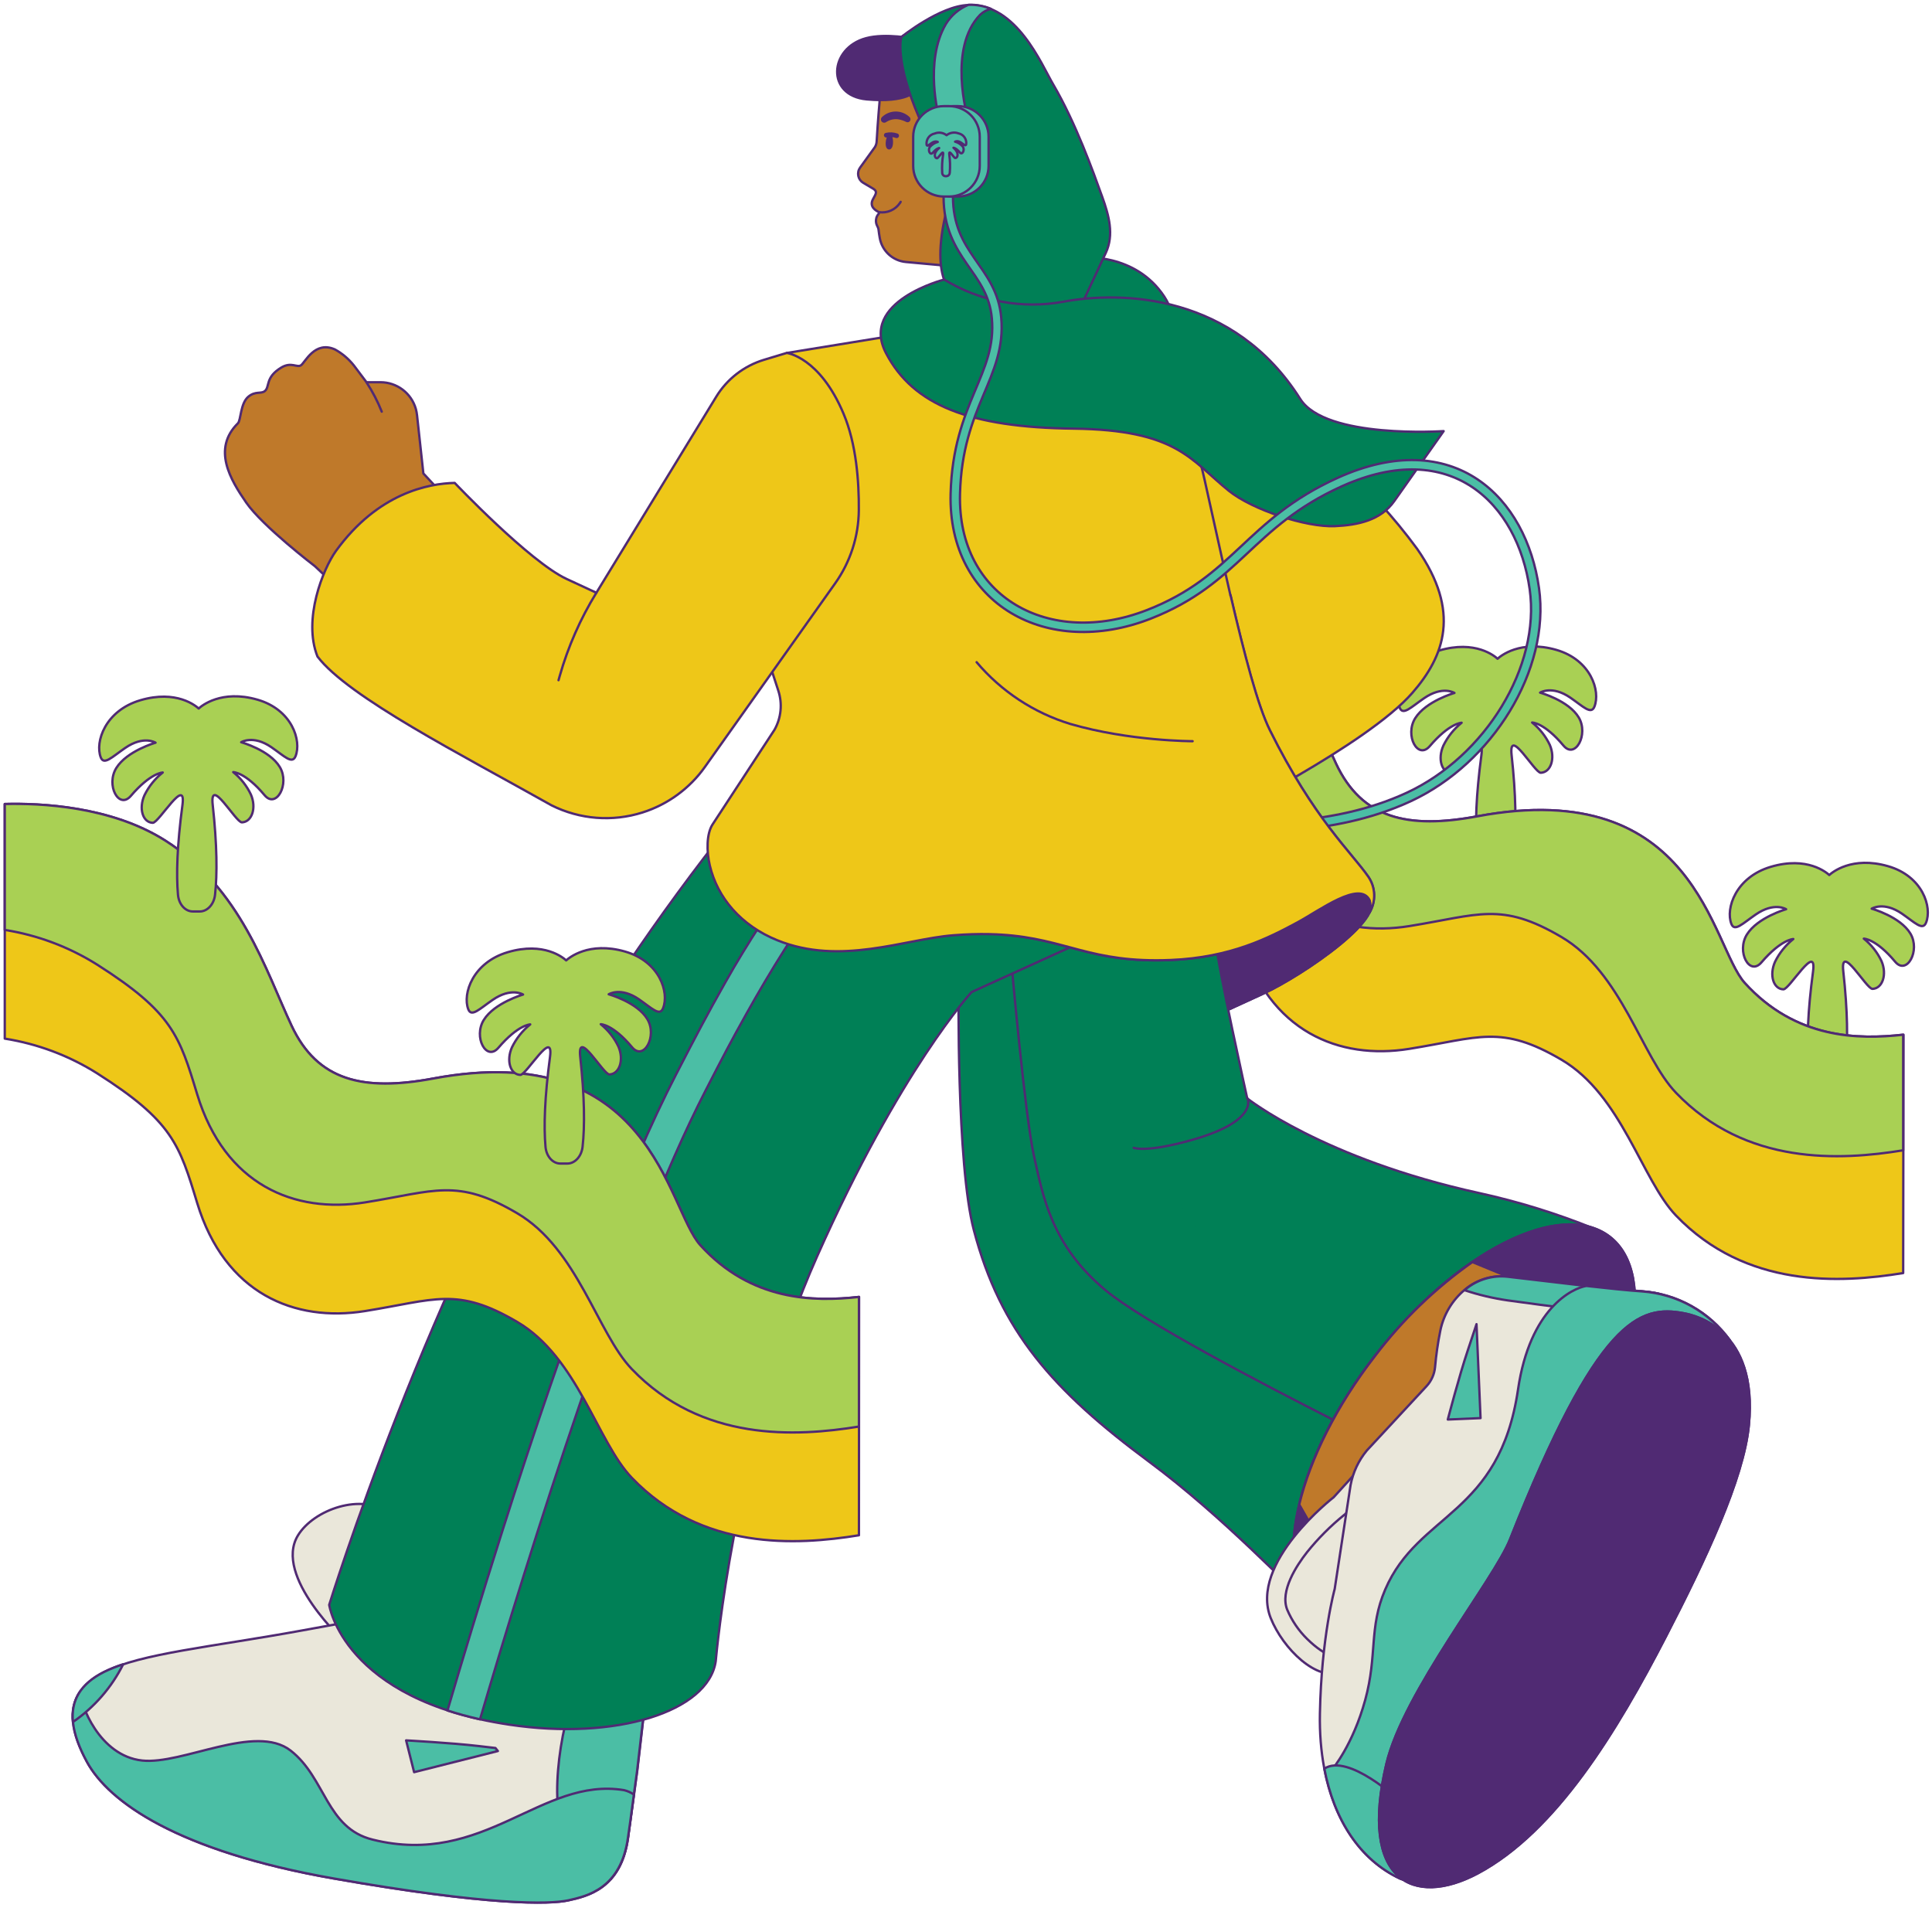 <svg width="405" height="400" viewBox="0 0 405 400" fill="none" xmlns="http://www.w3.org/2000/svg">
<path d="M326.237 136.231C318.655 134.061 314.497 137.572 313.93 138.098C313.379 137.58 309.301 134.109 301.678 136.375C294.359 138.537 292.148 145.088 293.41 148.344C294.072 150.059 295.74 148.288 298.51 146.381C302.429 143.676 304.895 145.264 304.895 145.264C304.895 145.264 298.909 146.971 296.666 150.562C294.423 154.152 297.193 159.339 299.707 156.426C303.857 151.559 306.395 151.511 306.395 151.511C304.788 152.81 303.484 154.444 302.572 156.299C301.311 159.1 302.213 162.036 304.32 162.1C305.605 162.1 311.352 152.166 310.538 158.333C309.404 166.831 309.221 172.935 309.596 177.164C309.772 179.183 311.12 180.683 312.725 180.675H314.177C315.774 180.675 317.162 179.151 317.37 177.124C317.841 172.895 317.801 166.751 316.875 158.302C316.205 152.142 321.72 162.052 322.997 161.996C325.112 161.908 326.078 158.964 324.889 156.171C324.022 154.342 322.753 152.733 321.177 151.463C321.177 151.463 323.707 151.463 327.754 156.307C330.196 159.219 333.078 153.969 330.947 150.402C328.815 146.836 322.845 145.2 322.845 145.2C322.845 145.2 325.328 143.604 329.175 146.245C331.896 148.12 333.525 149.868 334.227 148.152C335.552 144.865 333.501 138.33 326.237 136.231Z" fill="#A9D054" stroke="#502A73" stroke-width="0.49" stroke-linecap="round" stroke-linejoin="round"/>
<path d="M395.764 181.577C388.19 179.406 384.031 182.917 383.465 183.436C382.906 182.925 378.835 179.446 371.205 181.712C363.886 183.875 361.683 190.434 362.944 193.681C363.607 195.389 365.275 193.625 368.036 191.718C371.955 189.013 374.422 190.601 374.422 190.601C374.422 190.601 368.436 192.309 366.201 195.899C363.966 199.49 366.72 204.676 369.234 201.764C373.392 196.897 375.93 196.849 375.93 196.849C374.323 198.132 373.018 199.753 372.107 201.596C370.838 204.397 371.74 207.341 373.855 207.397C375.132 207.397 380.887 197.463 380.065 203.639C378.931 212.137 378.748 218.241 379.123 222.47C379.306 224.489 380.655 225.989 382.259 225.981H383.704C385.3 225.981 386.697 224.457 386.897 222.43C387.376 218.201 387.336 212.097 386.402 203.607C385.731 197.447 391.247 207.349 392.532 207.302C394.639 207.214 395.612 204.27 394.415 201.477C393.549 199.648 392.28 198.039 390.704 196.769C390.704 196.769 393.242 196.769 397.281 201.612C399.723 204.525 402.612 199.275 400.473 195.708C398.334 192.141 392.356 190.489 392.356 190.489C392.356 190.489 394.838 188.894 398.693 191.527C401.415 193.41 403.043 195.157 403.746 193.434C405.079 190.178 403.035 183.651 395.764 181.577Z" fill="#A9D054" stroke="#502A73" stroke-width="0.49" stroke-linecap="round" stroke-linejoin="round"/>
<path d="M399.021 216.908C389.539 217.97 376.377 217.802 365.73 206.049C358.73 198.333 355.577 162.554 309.756 171.116C295.102 173.861 285.492 171.643 280.049 160.057C274.605 148.471 269.425 131.332 253.622 121.27C242.24 114.033 227.371 113.379 219.932 113.578V162.762C226.809 163.845 233.395 166.316 239.287 170.023C255.09 180.077 256.551 184.968 260.278 197.224C266.065 216.286 280.743 222.231 295.397 219.877C310.051 217.523 314.656 214.706 327.323 222.151C339.989 229.595 344.124 247.285 351.331 254.809C366.009 270.114 385.747 269.012 398.957 266.874L399.021 216.908Z" fill="#EEC718" stroke="#502A73" stroke-width="0.49" stroke-linecap="round" stroke-linejoin="round"/>
<path d="M365.73 206.049C358.73 198.333 355.577 162.554 309.756 171.116C295.102 173.861 285.492 171.643 280.049 160.057C274.605 148.471 269.425 131.332 253.622 121.27C242.24 114.033 227.371 113.379 219.932 113.578V137.029C226.81 138.116 233.395 140.589 239.287 144.298C255.09 154.344 256.551 159.243 260.278 171.491C266.065 190.553 280.743 196.498 295.397 194.144C310.051 191.79 314.656 188.973 327.323 196.426C339.99 203.878 344.124 221.56 351.331 229.077C366.009 244.381 385.747 243.288 398.957 241.141V216.908C389.539 217.97 376.377 217.802 365.73 206.049Z" fill="#A9D054" stroke="#502A73" stroke-width="0.49" stroke-linecap="round" stroke-linejoin="round"/>
<path d="M297.081 115.07C294.637 111.74 292.015 108.544 289.227 105.495C276.01 90.678 254.588 70.387 254.588 70.387L231.609 77.895V85.164C235.719 98.976 241.123 117.384 240.852 117.815C240.421 118.509 251.818 140.955 251.818 140.955L255.617 171.491C255.617 171.491 286.537 156.155 296.043 145.279C302.82 137.532 306.236 128.196 297.081 115.07Z" fill="#EEC718" stroke="#502A73" stroke-width="0.49" stroke-linecap="round" stroke-linejoin="round"/>
<path d="M72.434 344.367C72.434 344.367 57.214 330.46 62.457 321.874C65.786 316.416 75.922 312.882 81.493 317.206C90.273 324.037 75.18 347.878 75.18 347.878L72.434 344.367Z" fill="#EAE7DA" stroke="#502A73" stroke-width="0.49" stroke-linecap="round" stroke-linejoin="round"/>
<path d="M99.667 338.79C96.059 335.726 82.674 338.264 63.367 341.79C44.06 345.317 29.686 346.578 21.864 350.496C14.042 354.413 13.635 360.869 18.224 369.319C22.813 377.768 37.308 388.062 69.936 393.791C102.564 399.52 115.263 399.232 119.166 398.371C123.069 397.509 130.172 395.977 131.665 385.277C131.968 383.13 133.588 371.226 133.588 371.226L136.51 345.979C133.054 342.086 120.108 353.416 116.987 351.717C112.637 349.371 101.024 339.931 99.667 338.79Z" fill="#EAE7DA" stroke="#502A73" stroke-width="0.49" stroke-linecap="round" stroke-linejoin="round"/>
<path d="M135.033 345.214C130.843 344.487 125.886 350.895 122.023 351.381C117.49 359.903 114.984 377.928 118.368 384.607C120.398 388.748 123.827 392.038 128.049 393.894C129.725 392.011 131.074 389.29 131.633 385.277C131.936 383.131 133.556 371.226 133.556 371.226L136.47 346.075L135.033 345.214Z" fill="#4BBEA5" stroke="#502A73" stroke-width="0.49" stroke-linecap="round" stroke-linejoin="round"/>
<path d="M119.134 398.371C123.029 397.501 130.14 395.977 131.633 385.277C131.808 384.064 132.431 379.731 132.878 376.196C132.25 375.76 131.547 375.446 130.803 375.271C113.467 372.43 101.519 391.476 78.125 385.644C68.372 383.25 68.308 372.726 60.917 366.973C53.526 361.22 38.226 369.981 29.789 369.063C20.77 368.074 16.771 357.15 16.803 354.589C14.201 358.371 14.96 363.326 18.208 369.31C22.805 377.776 37.292 388.053 69.92 393.783C102.548 399.512 115.231 399.232 119.134 398.371Z" fill="#4BBEA5" stroke="#502A73" stroke-width="0.49" stroke-linecap="round" stroke-linejoin="round"/>
<path d="M103.857 366.438L100.298 366.023C94.647 365.361 85.133 364.842 85.133 364.842L86.809 371.505L104.368 367.076L103.857 366.438Z" fill="#4BBEA5" stroke="#502A73" stroke-width="0.49" stroke-linecap="round" stroke-linejoin="round"/>
<path d="M25.822 348.884C24.456 349.319 23.122 349.852 21.832 350.48C16.795 353.009 14.84 356.552 15.287 360.988C19.767 357.91 23.392 353.745 25.822 348.884Z" fill="#4BBEA5" stroke="#502A73" stroke-width="0.49" stroke-linecap="round" stroke-linejoin="round"/>
<path d="M245.425 201.245C245.425 201.245 280.088 184.362 286.306 187.816C292.524 191.271 273.065 204.525 264.756 208.323L256.471 212.121H242.32L245.425 201.245Z" fill="#502A73" stroke="#502A73" stroke-width="0.49" stroke-linecap="round" stroke-linejoin="round"/>
<path d="M245.425 201.245C245.425 201.245 280.088 184.362 286.306 187.816C292.524 191.271 273.065 204.525 264.756 208.323L256.471 212.121H242.32L245.425 201.245Z" stroke="#502A73" stroke-width="0.49" stroke-linecap="round" stroke-linejoin="round"/>
<path d="M258.387 176.207C258.326 180.114 257.79 183.999 256.79 187.777C255.234 193.131 254.548 192.955 254.891 197.615C255.234 202.275 261.452 230.258 261.452 230.258C261.452 230.258 277.343 242.944 310.139 250.118C318.314 251.914 326.323 254.394 334.083 257.53L273.911 335.623C273.911 335.623 276.632 338.455 275.244 337.218C270.702 333.173 256.312 317.861 240.859 306.403C220.818 291.554 209.732 279.122 204.145 257.873C200.481 244.093 200.952 206.679 200.952 206.679L184.071 197.36L169.162 188.479L167.087 160.663" fill="#008056"/>
<path d="M258.387 176.207C258.326 180.114 257.79 183.999 256.79 187.777C255.234 193.131 254.548 192.955 254.891 197.615C255.234 202.275 261.452 230.258 261.452 230.258C261.452 230.258 277.343 242.944 310.139 250.118C318.314 251.914 326.323 254.394 334.083 257.53L273.911 335.623C273.911 335.623 276.632 338.455 275.244 337.218C270.702 333.173 256.312 317.861 240.859 306.403C220.818 291.554 209.732 279.122 204.145 257.873C200.481 244.093 200.952 206.679 200.952 206.679L184.071 197.36L169.162 188.479L167.087 160.663" stroke="#502A73" stroke-width="0.49" stroke-linecap="round" stroke-linejoin="round"/>
<path d="M212.086 202.458C212.086 202.458 214.856 233.888 216.755 242.354C218.655 250.82 220.379 261.001 231.785 270.505C239.67 277.071 264.748 290.165 279.458 297.634" fill="#008056"/>
<path d="M212.086 202.458C212.086 202.458 214.856 233.888 216.755 242.354C218.655 250.82 220.379 261.001 231.785 270.505C239.67 277.071 264.748 290.165 279.458 297.634" stroke="#502A73" stroke-width="0.49" stroke-linecap="round" stroke-linejoin="round"/>
<path d="M165.315 157.982C148.996 176.897 134.208 197.078 121.089 218.337C89.914 268.853 69.01 336.428 69.01 336.428C69.01 336.428 71.868 356.312 106.723 361.539C129.071 364.898 148.49 358.842 150.038 348.229C150.078 347.918 150.11 347.615 150.126 347.304C150.772 340.673 155.354 299.269 171.277 263.403C188.637 224.305 203.666 207.972 203.666 207.972L233.333 194.479" fill="#008056"/>
<path d="M165.315 157.982C148.996 176.897 134.208 197.078 121.089 218.337C89.914 268.853 69.01 336.428 69.01 336.428C69.01 336.428 71.868 356.312 106.723 361.539C129.071 364.898 148.49 358.842 150.038 348.229C150.078 347.918 150.11 347.615 150.126 347.304C150.772 340.673 155.354 299.269 171.277 263.403C188.637 224.305 203.666 207.972 203.666 207.972L233.333 194.479" stroke="#502A73" stroke-width="0.49" stroke-linecap="round" stroke-linejoin="round"/>
<path d="M105.238 321.156C100.761 335.239 96.826 348.285 93.801 358.571C95.892 359.257 98.167 359.876 100.625 360.43C110.634 326.454 130.627 262.142 147.947 228.542C151.698 221.265 153.055 218.624 156.575 212.336C166.153 195.181 180.033 174.435 191.446 167.773L182.898 164.581C173.44 173.43 161.46 189.229 152.089 205.857C148.203 212.743 145.976 216.98 141.666 225.342C131.394 245.25 119.134 277.462 105.238 321.156Z" fill="#4BBEA5" stroke="#502A73" stroke-width="0.49" stroke-linecap="round" stroke-linejoin="round"/>
<path d="M239.04 70.347C239.04 70.347 247.819 79.499 252.512 100.564C257.206 121.629 262.09 144.968 266.161 153.059C275.387 171.635 283.329 178.752 286.833 183.827C287.572 184.918 287.988 186.195 288.034 187.512C288.079 188.829 287.751 190.132 287.088 191.271C287.31 190.443 287.31 189.571 287.088 188.742C285.069 184.473 276.632 190.849 271.923 193.378C265.953 196.57 258.004 200.727 245.393 201.245C224.833 202.091 222.079 194.335 199.795 196.067C189.626 196.865 176.17 202.498 162.912 197.096C155.354 194.024 150.389 188.223 148.793 181.425C148.099 178.489 148.091 174.786 149.376 172.824L162.354 152.987C163.05 151.749 163.48 150.38 163.617 148.966C163.755 147.553 163.596 146.126 163.152 144.777L154.699 118.845L164.932 73.994L187.192 70.371L239.04 70.347Z" fill="#EEC718" stroke="#502A73" stroke-width="0.49" stroke-linecap="round" stroke-linejoin="round"/>
<path d="M200.96 67.179L219.317 58.849C219.126 57.006 218.208 48.388 217.953 46.083C216.747 35.175 215 20.453 213.874 15.921C211.679 7.056 210.338 4.75 204.48 3.41C199.523 2.277 192.667 5.301 187.384 8.724C184.191 10.775 184.375 21.419 184.375 21.419C184.375 21.419 184.047 24.97 183.776 29.613C183.754 30.179 183.543 30.721 183.177 31.153L180.296 35.143C180.116 35.392 179.99 35.676 179.927 35.977C179.864 36.278 179.864 36.589 179.928 36.889C179.992 37.19 180.118 37.474 180.298 37.723C180.478 37.972 180.709 38.18 180.974 38.335L183.082 39.579C183.92 40.13 183.68 40.553 183.026 41.718C182.1 43.354 183.704 44.183 184.071 44.375C184.726 44.718 183.752 44.814 183.64 46.066C183.544 47.144 184.087 47.471 184.159 48.101C184.231 48.731 184.335 49.362 184.414 49.833C184.637 51.169 185.297 52.394 186.291 53.315C187.284 54.237 188.556 54.802 189.906 54.923L197.321 55.602L200.058 67.65L200.96 67.179Z" fill="#BF792A" stroke="#502A73" stroke-width="0.49" stroke-linecap="round" stroke-linejoin="round"/>
<path d="M191.654 8.134C191.654 8.134 185.715 6.889 181.557 8.006C173.791 10.072 173.121 20.047 181.669 20.828C190.217 21.61 191.989 19.009 191.989 19.009" fill="#502A73"/>
<path d="M191.654 8.134C191.654 8.134 185.715 6.889 181.557 8.006C173.791 10.072 173.121 20.047 181.669 20.828C190.217 21.61 191.989 19.009 191.989 19.009" stroke="#502A73" stroke-width="0.49" stroke-linecap="round" stroke-linejoin="round"/>
<path d="M184.223 44.471C185.07 44.606 185.938 44.496 186.724 44.154C187.51 43.811 188.182 43.252 188.661 42.54L188.804 42.316" stroke="#502A73" stroke-width="0.49" stroke-linecap="round" stroke-linejoin="round"/>
<path d="M214.106 22.249H213.004C209.456 22.249 206.579 25.125 206.579 28.672V34.776C206.579 38.324 209.456 41.199 213.004 41.199H214.106C217.654 41.199 220.531 38.324 220.531 34.776V28.672C220.531 25.125 217.654 22.249 214.106 22.249Z" fill="#EEC718" stroke="#502A73" stroke-width="0.49" stroke-linecap="round" stroke-linejoin="round"/>
<path d="M212.254 22.249H211.152C207.604 22.249 204.727 25.125 204.727 28.672V34.776C204.727 38.324 207.604 41.199 211.152 41.199H212.254C215.802 41.199 218.679 38.324 218.679 34.776V28.672C218.679 25.125 215.802 22.249 212.254 22.249Z" fill="#EEC718" stroke="#502A73" stroke-width="0.49" stroke-linecap="round" stroke-linejoin="round"/>
<path d="M226.948 53.982C226.948 53.982 237.954 52.945 244.044 62.145C250.134 71.345 237.18 75.095 236.534 74.967C235.887 74.839 212.956 70.818 212.956 70.818L214.8 62.4" fill="#008056"/>
<path d="M226.948 53.982C226.948 53.982 237.954 52.945 244.044 62.145C250.134 71.345 237.18 75.095 236.534 74.967C235.887 74.839 212.956 70.818 212.956 70.818L214.8 62.4" stroke="#502A73" stroke-width="0.49" stroke-linecap="round" stroke-linejoin="round"/>
<path d="M205.15 2.979C210.977 4.455 212.27 6.785 214.265 15.69C214.983 18.881 215.861 27.14 216.707 35.55C216.733 35.814 216.703 36.08 216.621 36.332C216.539 36.584 216.406 36.817 216.23 37.015C216.054 37.214 215.839 37.374 215.598 37.485C215.358 37.597 215.097 37.658 214.832 37.664H214.728C212.874 37.697 211.056 37.146 209.532 36.089C208.008 35.033 206.855 33.524 206.236 31.776C205.972 31.026 205.821 30.515 205.821 30.515C205.821 30.515 203.554 26.901 201.83 26.222C200.848 25.847 199.946 26.941 199.882 28.385C199.699 33.076 198.909 34.864 196.267 33.707C193.625 32.55 194.527 29.007 194.527 29.007C194.527 29.007 196.554 26.805 196.275 25.991C195.628 25.15 194.849 24.42 193.968 23.829C193.371 23.364 192.888 22.77 192.555 22.091C192.222 21.413 192.047 20.667 192.045 19.911C192.066 19.604 192.049 19.296 191.997 18.993" fill="#502A73"/>
<path d="M205.15 2.979C210.977 4.455 212.27 6.785 214.265 15.69C214.983 18.881 215.861 27.14 216.707 35.55C216.733 35.814 216.703 36.08 216.621 36.332C216.539 36.584 216.406 36.817 216.23 37.015C216.054 37.214 215.839 37.374 215.598 37.485C215.358 37.597 215.097 37.658 214.832 37.664H214.728C212.874 37.697 211.056 37.146 209.532 36.089C208.008 35.033 206.855 33.524 206.236 31.776C205.972 31.026 205.821 30.515 205.821 30.515C205.821 30.515 203.554 26.901 201.83 26.222C200.848 25.847 199.946 26.941 199.882 28.385C199.699 33.076 198.909 34.864 196.267 33.707C193.625 32.55 194.527 29.007 194.527 29.007C194.527 29.007 196.554 26.805 196.275 25.991C195.628 25.15 194.849 24.42 193.968 23.829C193.371 23.364 192.888 22.77 192.555 22.091C192.222 21.413 192.047 20.667 192.045 19.911C192.066 19.604 192.049 19.296 191.997 18.993" stroke="#502A73" stroke-width="0.49" stroke-linecap="round" stroke-linejoin="round"/>
<path d="M188.94 7.766C188.94 7.766 187.432 12.514 192.739 24.818C195.509 31.201 201.008 35.295 199.396 40.593C193.968 58.418 199.986 61.666 199.986 61.666L224.617 68.4L231.801 53.008C233.572 49.21 232.463 45.173 231.042 41.231C229.159 36.021 225.527 25.783 220.738 17.629C218.344 13.567 213.092 0.657 202.987 1.048C197.017 1.24 188.94 7.766 188.94 7.766Z" fill="#008056" stroke="#502A73" stroke-width="0.49" stroke-linecap="round" stroke-linejoin="round"/>
<path d="M197.927 58.602C197.927 58.602 180.049 63.174 185.747 74.057C191.446 84.941 203.235 89.601 225 89.856C246.766 90.112 249.575 96.423 257.605 102.894C262.505 106.844 273.759 110.578 279.849 110.299C284.702 110.075 289.427 109.054 292.252 105.08L302.628 90.375C302.628 90.375 277.886 92.066 272.57 83.64C258.666 61.626 235.265 60.932 222.821 63.262C214.232 64.828 205.367 63.168 197.927 58.602Z" fill="#008056" stroke="#502A73" stroke-width="0.49" stroke-linecap="round" stroke-linejoin="round"/>
<path d="M198.262 5.062C193.657 12.953 196.826 24.555 196.826 24.555H202.828C202.828 24.555 198.645 10.073 205.486 3.075C206.116 2.483 206.889 2.063 207.728 1.854C206.236 1.234 204.626 0.946 203.011 1.008C201.032 1.812 199.366 3.234 198.262 5.062Z" fill="#4BBEA5" stroke="#502A73" stroke-width="0.49" stroke-linecap="round" stroke-linejoin="round"/>
<path d="M185.787 28.337C186.51 28.164 187.267 28.206 187.966 28.456" stroke="#502A73" stroke-width="0.98" stroke-linecap="round" stroke-linejoin="round"/>
<path d="M186.107 28.321C185.843 28.814 185.693 29.359 185.668 29.917C185.612 30.85 185.931 31.313 186.354 31.337C186.777 31.361 187.152 30.938 187.2 30.005C187.236 29.445 187.148 28.884 186.945 28.361L186.107 28.321Z" fill="#502A73"/>
<path d="M184.718 25.321C184.759 25.411 184.819 25.491 184.895 25.556C184.97 25.621 185.058 25.669 185.153 25.697C185.249 25.725 185.349 25.732 185.447 25.718C185.546 25.704 185.64 25.669 185.723 25.616C186.125 25.343 186.576 25.153 187.052 25.056C187.527 24.959 188.017 24.956 188.493 25.049C189.003 25.153 189.497 25.325 189.962 25.56C190.055 25.609 190.16 25.634 190.266 25.631C190.372 25.628 190.475 25.598 190.566 25.543C190.657 25.489 190.732 25.412 190.784 25.319C190.836 25.227 190.863 25.123 190.863 25.017C190.866 24.926 190.848 24.835 190.813 24.752C190.777 24.668 190.723 24.592 190.656 24.531C189.882 23.789 188.851 23.375 187.779 23.375C186.706 23.375 185.675 23.789 184.901 24.531C184.792 24.626 184.715 24.754 184.682 24.896C184.649 25.038 184.662 25.186 184.718 25.321Z" fill="#502A73"/>
<path d="M260.494 173.007C260.494 173.007 278.636 174.818 295.349 167.055C312.062 159.291 323.995 140.141 321.64 123.401C319.038 104.881 304.504 90.375 280.839 101.059C261.683 109.74 259.377 121.526 240.852 128.779C219.765 137.029 199.691 125.93 200.258 103.533C200.737 84.758 210.003 78.797 208.902 66.645C207.968 56.272 198.781 53.83 198.781 41.175V33.994" stroke="#502A73" stroke-width="2.46" stroke-linecap="round" stroke-linejoin="round"/>
<path d="M260.494 173.007C260.494 173.007 278.636 174.818 295.349 167.055C312.062 159.291 323.995 140.141 321.64 123.401C319.038 104.881 304.504 90.375 280.839 101.059C261.683 109.74 259.377 121.526 240.852 128.779C219.765 137.029 199.691 125.93 200.258 103.533C200.737 84.758 210.003 78.797 208.902 66.645C207.968 56.272 198.781 53.83 198.781 41.175V33.994" stroke="#4BBEA5" stroke-width="1.48" stroke-linecap="round" stroke-linejoin="round"/>
<path d="M200.808 22.249H199.707C196.159 22.249 193.282 25.125 193.282 28.672V34.776C193.282 38.324 196.159 41.199 199.707 41.199H200.808C204.357 41.199 207.234 38.324 207.234 34.776V28.672C207.234 25.125 204.357 22.249 200.808 22.249Z" fill="#4BBEA5" stroke="#502A73" stroke-width="0.49" stroke-linecap="round" stroke-linejoin="round"/>
<path d="M198.957 22.249H197.855C194.307 22.249 191.43 25.125 191.43 28.672V34.776C191.43 38.324 194.307 41.199 197.855 41.199H198.957C202.505 41.199 205.382 38.324 205.382 34.776V28.672C205.382 25.125 202.505 22.249 198.957 22.249Z" fill="#4BBEA5" stroke="#502A73" stroke-width="0.49" stroke-linecap="round" stroke-linejoin="round"/>
<path d="M200.928 27.962C200.513 27.804 200.064 27.757 199.625 27.824C199.186 27.891 198.771 28.07 198.422 28.345C198.075 28.071 197.662 27.895 197.224 27.833C196.787 27.771 196.341 27.827 195.932 27.994C195.395 28.097 194.92 28.404 194.606 28.851C194.292 29.297 194.163 29.848 194.248 30.387C194.383 30.731 194.719 30.387 195.285 29.988C196.083 29.438 196.578 29.757 196.578 29.757C195.924 29.941 195.341 30.316 194.902 30.834C194.447 31.568 195.014 32.63 195.525 32.031C196.371 31.042 196.881 31.034 196.881 31.034C196.546 31.291 196.273 31.621 196.083 31.999C195.828 32.566 196.012 33.164 196.435 33.18C196.698 33.18 197.871 31.154 197.704 32.382C197.502 33.648 197.438 34.932 197.512 36.212C197.509 36.39 197.573 36.563 197.691 36.696C197.81 36.829 197.973 36.912 198.151 36.93H198.446C198.624 36.907 198.788 36.822 198.908 36.688C199.028 36.555 199.096 36.384 199.1 36.204C199.202 34.928 199.167 33.644 198.997 32.374C198.861 31.122 199.986 33.172 200.242 33.124C200.673 33.124 200.872 32.51 200.625 31.943C200.453 31.568 200.196 31.238 199.875 30.978C199.875 30.978 200.385 30.978 201.215 31.967C201.71 32.558 202.293 31.489 201.854 30.762C201.431 30.245 200.855 29.874 200.21 29.701C200.21 29.701 200.713 29.374 201.495 29.917C202.054 30.3 202.381 30.659 202.524 30.308C202.618 29.786 202.504 29.247 202.205 28.809C201.907 28.37 201.448 28.066 200.928 27.962Z" fill="#4BBEA5" stroke="#502A73" stroke-width="0.49" stroke-linecap="round" stroke-linejoin="round"/>
<path d="M209.891 195.931C223.611 196.777 228.448 201.94 245.425 201.246C258.036 200.727 265.985 196.586 271.955 193.378C276.656 190.849 285.093 184.473 287.12 188.742C287.342 189.571 287.342 190.443 287.12 191.272C287.783 190.133 288.111 188.829 288.066 187.512C288.02 186.195 287.604 184.918 286.865 183.827C283.361 178.752 275.419 171.635 266.193 153.059C263.702 148.064 260.869 137.269 257.956 124.773" fill="#EEC718"/>
<path d="M209.891 195.931C223.611 196.777 228.448 201.94 245.425 201.246C258.036 200.727 265.985 196.586 271.955 193.378C276.656 190.849 285.093 184.473 287.12 188.742C287.342 189.571 287.342 190.443 287.12 191.272C287.783 190.133 288.111 188.829 288.066 187.512C288.02 186.195 287.604 184.918 286.865 183.827C283.361 178.752 275.419 171.635 266.193 153.059C263.702 148.064 260.869 137.269 257.956 124.773" stroke="#502A73" stroke-width="0.49" stroke-linecap="round" stroke-linejoin="round"/>
<path d="M97.001 108.121L88.748 99.248L87.424 87.072C87.375 86.613 87.289 86.16 87.168 85.715C86.709 84.109 85.74 82.695 84.407 81.687C83.073 80.68 81.448 80.133 79.777 80.13H76.832L74.198 76.635C73.107 75.252 71.75 74.102 70.207 73.252C65.993 71.369 63.966 75.965 63.112 76.563C62.258 77.161 61.077 75.765 58.938 77.066C55.545 79.124 56.607 81.095 55.506 81.989C54.707 82.627 53.558 81.925 52.066 83.154C50.373 84.558 50.525 88.077 49.871 88.739C44.427 94.117 48.314 100.596 51.635 105.384C55.083 110.347 66.001 118.685 66.001 118.685C66.001 118.685 72.825 125.068 73.983 126.664C74.685 124.917 85.157 128.523 86.29 126.537C91.207 117.56 89.746 109.701 97.001 108.121Z" fill="#BF792A" stroke="#502A73" stroke-width="0.49" stroke-linecap="round" stroke-linejoin="round"/>
<path d="M76.832 80.161C78.1 82.094 79.17 84.15 80.025 86.297L76.832 80.161Z" fill="#BF792A"/>
<path d="M76.832 80.161C78.1 82.094 79.17 84.15 80.025 86.297" stroke="#502A73" stroke-width="0.49" stroke-linecap="round" stroke-linejoin="round"/>
<path d="M89.874 105.831C87.864 106.757 85.97 107.917 84.231 109.286C82.297 110.842 80.461 112.515 78.732 114.296" fill="#EEC718"/>
<path d="M89.874 105.831C87.864 106.757 85.97 107.917 84.231 109.286C82.297 110.842 80.461 112.515 78.732 114.296" stroke="#502A73" stroke-width="0.49" stroke-linecap="round" stroke-linejoin="round"/>
<path d="M115.622 168.826C121.544 171.786 128.387 172.322 134.698 170.318C139.969 168.643 144.552 165.299 147.756 160.791L175.076 122.284C178.254 117.803 179.984 112.456 180.033 106.964C180.081 100.963 179.514 93.08 176.84 86.752C171.836 74.831 164.924 73.986 164.924 73.986L160.175 75.422C155.997 76.682 152.429 79.434 150.15 83.154L125.016 124.262L118.775 121.366C111.017 117.767 95.317 101.234 95.317 101.234C89.874 101.362 79.258 103.309 70.439 115.477C67.725 119.235 63.447 129.84 66.552 137.627C73.001 146.133 96.77 158.214 115.622 168.826Z" fill="#EEC718" stroke="#502A73" stroke-width="0.49" stroke-linecap="round" stroke-linejoin="round"/>
<path d="M125.016 124.262C121.67 129.692 119.086 135.556 117.338 141.689L117.083 142.591" fill="#EEC718"/>
<path d="M125.016 124.262C121.67 129.692 119.086 135.556 117.338 141.689L117.083 142.591" stroke="#502A73" stroke-width="0.49" stroke-linecap="round" stroke-linejoin="round"/>
<path d="M204.727 138.816C209.896 144.932 216.719 149.428 224.378 151.767C236.789 155.381 250.006 155.381 250.006 155.381" fill="#EEC718"/>
<path d="M204.727 138.816C209.896 144.932 216.719 149.428 224.378 151.767C236.789 155.381 250.006 155.381 250.006 155.381" stroke="#502A73" stroke-width="0.49" stroke-linecap="round" stroke-linejoin="round"/>
<path d="M325.646 313.171C342.499 291.388 347.783 267.252 337.448 259.261C327.113 251.27 305.073 262.45 288.22 284.233C271.368 306.015 266.084 330.152 276.419 338.143C286.754 346.134 308.794 334.954 325.646 313.171Z" fill="#502A73" stroke="#502A73" stroke-width="0.49" stroke-linecap="round" stroke-linejoin="round"/>
<path d="M325.646 313.171C342.499 291.388 347.783 267.252 337.448 259.261C327.113 251.27 305.073 262.45 288.22 284.233C271.368 306.015 266.084 330.152 276.419 338.143C286.754 346.134 308.794 334.954 325.646 313.171Z" stroke="#502A73" stroke-width="0.49" stroke-linecap="round" stroke-linejoin="round"/>
<path d="M237.659 240.615C237.659 240.615 240.093 241.716 249.831 238.979C263.974 234.989 261.492 230.258 261.492 230.258" fill="#008056"/>
<path d="M237.659 240.615C237.659 240.615 240.093 241.716 249.831 238.979C263.974 234.989 261.492 230.258 261.492 230.258" stroke="#502A73" stroke-width="0.49" stroke-linecap="round" stroke-linejoin="round"/>
<path d="M180.088 271.877C170.606 272.938 157.445 272.771 146.79 261.017C139.798 253.301 136.645 217.531 90.824 226.093C76.17 228.829 66.552 226.619 61.117 215.025C55.681 203.432 50.493 186.3 34.682 176.239C23.308 169.002 8.439 168.347 1 168.547V217.73C7.878 218.817 14.463 221.29 20.355 224.999C36.158 235.045 37.619 239.936 41.338 252.192C47.133 271.255 61.811 277.199 76.497 274.845C91.183 272.491 95.756 269.675 108.423 277.119C121.089 284.564 125.224 302.262 132.431 309.778C147.101 325.082 166.847 323.989 180.057 321.842L180.088 271.877Z" fill="#EEC718" stroke="#502A73" stroke-width="0.49" stroke-linecap="round" stroke-linejoin="round"/>
<path d="M146.79 261.017C139.798 253.301 136.645 217.531 90.824 226.093C76.17 228.829 66.552 226.619 61.117 215.025C55.681 203.432 50.493 186.3 34.682 176.239C23.308 169.002 8.439 168.347 1 168.547V194.942C7.877 196.032 14.461 198.505 20.355 202.211C36.158 212.257 37.619 217.156 41.338 229.404C47.133 248.474 61.811 254.411 76.497 252.065C91.183 249.719 95.756 246.886 108.423 254.339C121.089 261.791 125.224 279.473 132.431 286.989C147.101 302.301 166.847 301.2 180.057 299.054V271.877C170.606 272.938 157.445 272.771 146.79 261.017Z" fill="#A9D054" stroke="#502A73" stroke-width="0.49" stroke-linecap="round" stroke-linejoin="round"/>
<path d="M130.994 199.466C123.412 197.304 119.254 200.814 118.687 201.333C118.136 200.822 114.058 197.343 106.435 199.61C99.116 201.772 96.906 208.331 98.166 211.578C98.829 213.286 100.497 211.522 103.267 209.615C107.186 206.91 109.652 208.49 109.652 208.49C109.652 208.49 103.666 210.206 101.423 213.797C99.18 217.387 101.95 222.574 104.464 219.661C108.614 214.794 111.152 214.746 111.152 214.746C109.544 216.044 108.239 217.678 107.329 219.534C106.068 222.334 106.97 225.271 109.077 225.334C110.362 225.334 116.109 215.4 115.295 221.576C114.161 230.074 113.978 236.178 114.353 240.407C114.529 242.426 115.877 243.926 117.482 243.918H118.934C120.531 243.918 121.919 242.394 122.127 240.367C122.598 236.13 122.558 229.994 121.632 221.544C120.962 215.384 126.477 225.287 127.754 225.239C129.869 225.151 130.835 222.199 129.645 219.414C128.779 217.585 127.51 215.976 125.934 214.706C125.934 214.706 128.464 214.706 132.511 219.549C134.953 222.462 137.834 217.212 135.703 213.645C133.572 210.078 127.602 208.435 127.602 208.435C127.602 208.435 130.084 206.839 133.932 209.48C136.653 211.363 138.281 213.11 138.984 211.387C140.341 208.044 138.289 201.549 130.994 199.466Z" fill="#A9D054" stroke="#502A73" stroke-width="0.49" stroke-linecap="round" stroke-linejoin="round"/>
<path d="M53.949 146.668C46.367 144.497 42.208 148.008 41.65 148.527C41.091 148.016 37.02 144.537 29.39 146.803C22.071 148.966 19.868 155.525 21.121 158.772C21.784 160.48 23.46 158.716 26.221 156.809C30.14 154.104 32.607 155.692 32.607 155.692C32.607 155.692 26.621 157.4 24.386 160.99C22.151 164.581 24.905 169.767 27.419 166.855C31.577 161.988 34.115 161.94 34.115 161.94C32.508 163.224 31.203 164.844 30.292 166.688C29.023 169.488 29.925 172.433 32.032 172.488C33.317 172.488 39.072 162.554 38.25 168.73C37.116 177.228 36.933 183.332 37.308 187.561C37.483 189.58 38.832 191.08 40.437 191.072H41.889C43.485 191.072 44.882 189.548 45.082 187.521C45.553 183.292 45.521 177.188 44.587 168.698C43.916 162.538 49.432 172.441 50.717 172.393C52.824 172.305 53.797 169.353 52.6 166.568C51.734 164.739 50.465 163.13 48.889 161.86C48.889 161.86 51.427 161.86 55.466 166.703C57.908 169.616 60.797 164.366 58.658 160.799C56.519 157.232 50.557 155.597 50.557 155.597C50.557 155.597 53.039 154.001 56.886 156.634C59.608 158.517 61.236 160.264 61.947 158.541C63.264 155.269 61.212 148.742 53.949 146.668Z" fill="#A9D054" stroke="#502A73" stroke-width="0.49" stroke-linecap="round" stroke-linejoin="round"/>
<path d="M288.23 284.277C280.081 294.801 274.661 305.877 272.354 315.396L274.238 318.691L297.329 320.925L316.101 267.632L308.654 264.568C300.871 270.046 293.981 276.694 288.23 284.277Z" fill="#BF792A" stroke="#502A73" stroke-width="0.49" stroke-linecap="round" stroke-linejoin="round"/>
<path d="M289.658 328.426C289.658 328.426 289.938 347.009 281.198 350.528C276.082 352.587 268.962 345.669 266.384 339.214C261.755 327.636 279.57 313.872 279.57 313.872L288.349 304.209L289.658 328.426Z" fill="#EAE7DA" stroke="#502A73" stroke-width="0.49" stroke-linecap="round" stroke-linejoin="round"/>
<path d="M288.23 329.622C288.23 333.715 287.24 345.468 282.227 347.487C280.903 348.014 277.909 347.399 274.015 343.577C272.229 341.825 270.808 339.737 269.832 337.433C268.276 333.532 271.78 328.202 274.007 325.369C276.303 322.511 278.899 319.905 281.749 317.597L282.012 317.398L285.077 314.015L288.23 329.622Z" fill="#EAE7DA" stroke="#502A73" stroke-width="0.49" stroke-linecap="round" stroke-linejoin="round"/>
<path d="M301.926 278.955C301.417 281.483 301.049 284.037 300.824 286.607C300.682 288.098 300.051 289.501 299.029 290.596L286.521 304.073C284.788 306.168 283.615 308.669 283.113 311.342L279.785 333.117C279.785 333.117 277 343.091 276.688 359.249C276.377 375.407 282.275 388.516 293.449 393.775C304.623 399.033 342.44 329.439 342.44 329.439L362.601 280.933C360.471 277.984 357.72 275.538 354.541 273.767C351.362 271.997 347.833 270.946 344.204 270.688C337.515 270.233 325.264 268.669 316.085 267.616C314.512 267.435 312.918 267.572 311.399 268.019C309.88 268.466 308.466 269.213 307.241 270.217L307.066 270.361C304.425 272.558 302.612 275.589 301.926 278.955Z" fill="#EAE7DA" stroke="#502A73" stroke-width="0.49" stroke-linecap="round" stroke-linejoin="round"/>
<path d="M344.212 270.72C337.523 270.265 325.272 268.701 316.093 267.648C314.52 267.467 312.926 267.604 311.407 268.051C309.888 268.497 308.474 269.245 307.249 270.249L307.074 270.393L307.002 270.465C309.962 271.449 313.005 272.167 316.093 272.611C323.468 273.64 339.79 275.715 339.79 275.715L347.708 271.207C346.556 270.958 345.387 270.795 344.212 270.72Z" fill="#4BBEA5" stroke="#502A73" stroke-width="0.49" stroke-linecap="round" stroke-linejoin="round"/>
<path d="M362.609 280.966C360.479 278.016 357.728 275.57 354.549 273.799C351.37 272.029 347.841 270.978 344.212 270.72C341.187 270.513 337.028 270.082 332.535 269.571C329.598 270.058 320.722 274.255 318.224 291.259C314.329 317.75 297.352 317.015 290.377 333.221C286.905 341.304 288.78 346.889 286.186 356.361C283.592 365.832 279.314 370.851 279.314 370.851L292.835 378.168C292.835 378.168 323.619 340.793 323.907 340.347C324.098 340.051 337.348 328.178 346.574 319.601L362.609 280.966Z" fill="#4BBEA5" stroke="#502A73" stroke-width="0.49" stroke-linecap="round" stroke-linejoin="round"/>
<path d="M293.298 377.417C293.298 377.417 282.674 367.467 277.614 370.763C279.665 381.511 285.077 389.865 293.457 393.807C296.435 395.203 301.311 391.285 306.858 384.782C309.404 379.612 311.472 375.311 311.472 375.311L293.298 377.417Z" fill="#4BBEA5" stroke="#502A73" stroke-width="0.49" stroke-linecap="round" stroke-linejoin="round"/>
<path d="M303.498 297.578C303.498 297.578 305.893 288.386 307.72 282.984L309.516 277.582L310.362 297.283L303.498 297.578Z" fill="#4BBEA5" stroke="#502A73" stroke-width="0.49" stroke-linecap="round" stroke-linejoin="round"/>
<path d="M290.624 369.765C284.814 394.245 296.267 399.903 309.78 392.721C326.221 383.944 338.968 362.895 349.256 342.979C357.453 327.101 365.506 310.041 366.608 298.783C368.563 278.707 355.434 275.771 353.039 275.316C343.709 273.513 334.929 276.281 316.548 322.688C313.252 331.09 294.224 354.653 290.624 369.765Z" fill="#502A73" stroke="#502A73" stroke-width="0.49" stroke-linecap="round" stroke-linejoin="round"/>
<path d="M290.624 369.765C284.814 394.245 296.267 399.903 309.78 392.721C326.221 383.944 338.968 362.895 349.256 342.979C357.453 327.101 365.506 310.041 366.608 298.783C368.563 278.707 355.434 275.771 353.039 275.316C343.709 273.513 334.929 276.281 316.548 322.688C313.252 331.09 294.224 354.653 290.624 369.765Z" stroke="#502A73" stroke-width="0.49" stroke-linecap="round" stroke-linejoin="round"/>
</svg>

